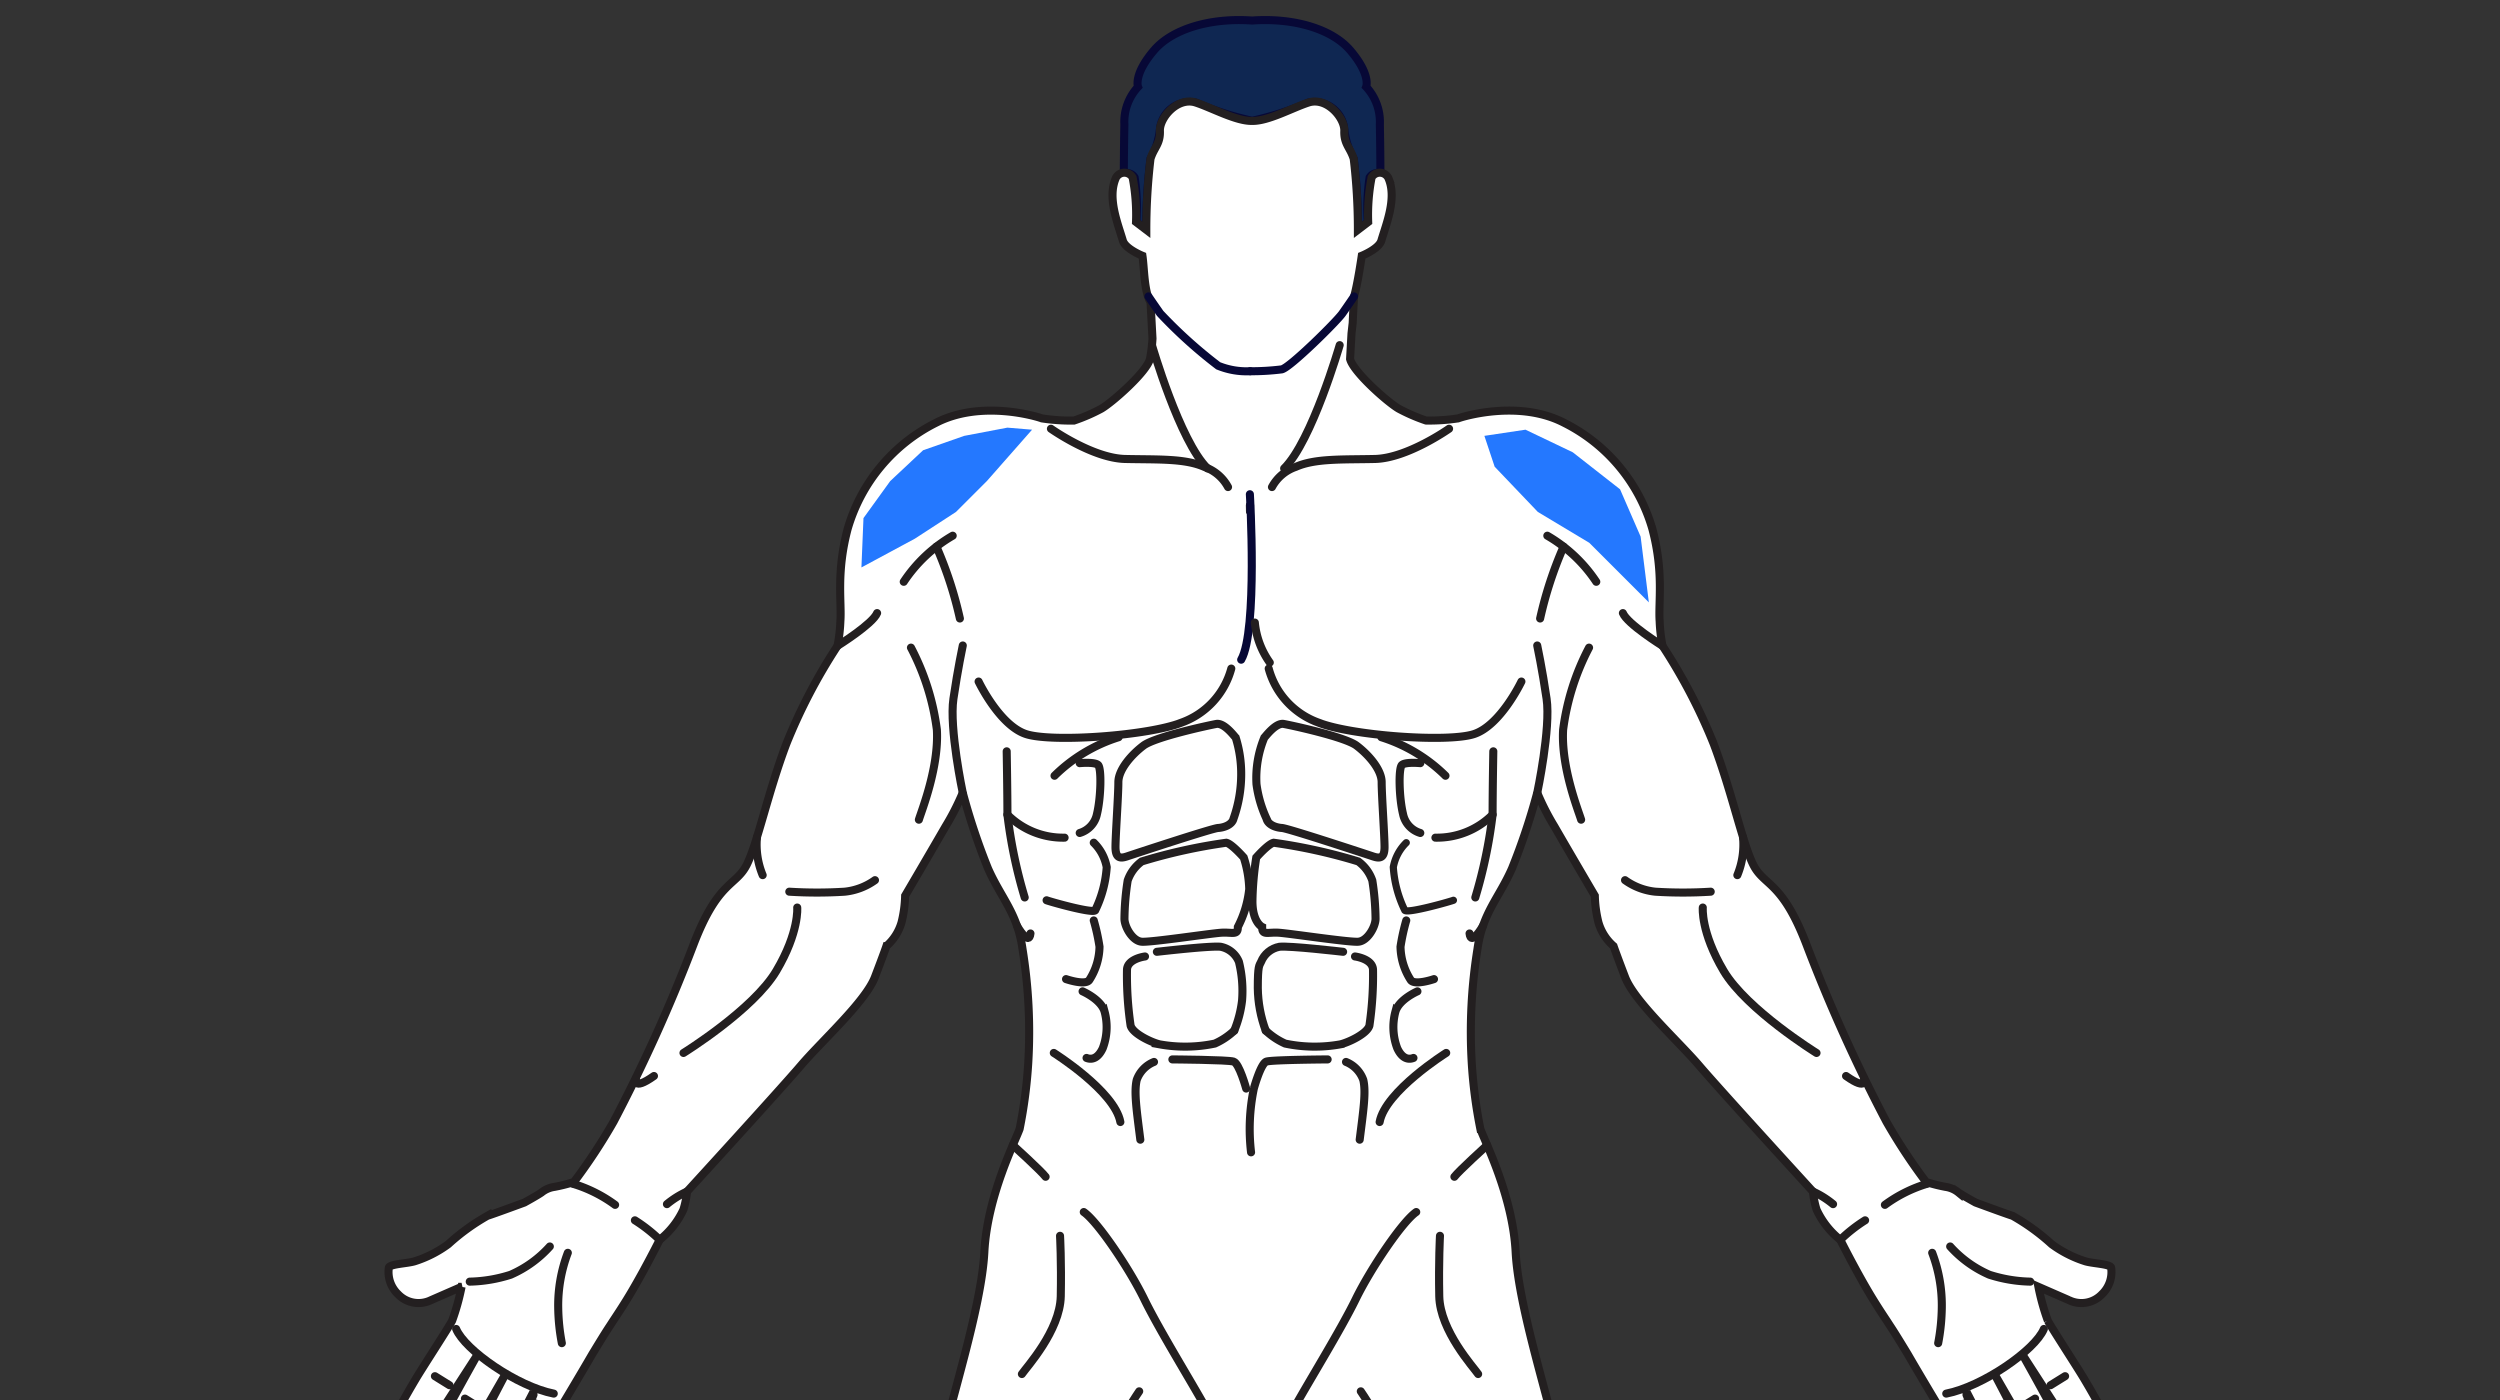 <?xml version="1.0" encoding="UTF-8" standalone="no"?>
<svg
   id="Layer_1"
   data-name="Layer 1"
   width="200"
   height="112"
   viewBox="0 0 200 112"
   version="1.1"
   sodipodi:docname="Deltoids.svg"
   inkscape:version="1.4 (86a8ad7, 2024-10-11)"
   xmlns:inkscape="http://www.inkscape.org/namespaces/inkscape"
   xmlns:sodipodi="http://sodipodi.sourceforge.net/DTD/sodipodi-0.dtd"
   xmlns="http://www.w3.org/2000/svg"
   xmlns:svg="http://www.w3.org/2000/svg">
  <rect x="0" y="0" width="200" height="112" fill="#333333" stroke="none"/>
  <sodipodi:namedview
     id="namedview102"
     pagecolor="#ffffff"
     bordercolor="#000000"
     borderopacity="0.25"
     inkscape:showpageshadow="2"
     inkscape:pageopacity="0.0"
     inkscape:pagecheckerboard="0"
     inkscape:deskcolor="#d1d1d1"
     showgrid="false"
     inkscape:zoom="6.08"
     inkscape:cx="99.917763"
     inkscape:cy="57.483553"
     inkscape:window-width="1920"
     inkscape:window-height="1009"
     inkscape:window-x="-8"
     inkscape:window-y="-8"
     inkscape:window-maximized="1"
     inkscape:current-layer="g102" />
  <defs
     id="defs1">
    <style
       id="style1">.cls-1,.cls-10,.cls-11,.cls-4,.cls-6,.cls-7,.cls-9{fill:none;}.cls-2{clip-path:url(#clip-path);}.cls-3{fill:#0f2752;}.cls-3,.cls-5,.cls-8{fill-rule:evenodd;}.cls-10,.cls-4{stroke:#070836;}.cls-10,.cls-11,.cls-4,.cls-6,.cls-7,.cls-9{stroke-linecap:round;stroke-miterlimit:2.613;}.cls-4,.cls-6{stroke-width:0.645px;}.cls-5{fill:#fff;}.cls-11,.cls-6,.cls-7,.cls-9{stroke:#231f20;}.cls-7{stroke-width:0.645px;}.cls-8{fill:#2478ff;}.cls-9{stroke-width:0.576px;}.cls-10{stroke-width:0.646px;}.cls-11{stroke-width:0.644px;}</style>
    <clipPath
       id="clip-path">
      <rect
         class="cls-1"
         x="26.67"
         y="-5.438"
         width="146.66"
         height="136.876"
         id="rect1" />
    </clipPath>
  </defs>
  <g
     class="cls-2"
     clip-path="url(#clip-path)"
     id="g102">
    <path
       class="cls-3"
       d="M100.17,9.661a24.062,24.062,0,0,1-4.511-1.458,2.417,2.417,0,0,0-2.861,2.115,6.22,6.22,0,0,1-.757,2.389,41.736,41.736,0,0,0-.334,5.68l-.799-.627a15.634,15.634,0,0,0-.138-3.564.768.768,0,0,0-.864-.328s.003-1.786.045-3.901A4.124,4.124,0,0,1,91.044,6.95s-.394-.979,1.287-2.937c1.42-1.656,4.41-2.612,7.838-2.37,3.428-.241,6.418.715,7.838,2.37,1.681,1.958,1.287,2.937,1.287,2.937a4.124,4.124,0,0,1,1.094,3.016c.042,2.115.045,3.901.045,3.901a.767.767,0,0,0-.863.328,15.634,15.634,0,0,0-.138,3.564l-.799.627a41.763,41.763,0,0,0-.334-5.68,6.218,6.218,0,0,1-.757-2.389,2.417,2.417,0,0,0-2.861-2.115A24.066,24.066,0,0,1,100.17,9.661Z"
       id="path1" />
    <path
       class="cls-4"
       d="M100.17,9.661a24.062,24.062,0,0,1-4.511-1.458,2.417,2.417,0,0,0-2.861,2.115,6.22,6.22,0,0,1-.757,2.389,41.736,41.736,0,0,0-.334,5.68l-.799-.627a15.634,15.634,0,0,0-.138-3.564.768.768,0,0,0-.864-.328s.003-1.786.045-3.901A4.124,4.124,0,0,1,91.044,6.95s-.394-.979,1.287-2.937c1.42-1.656,4.41-2.612,7.838-2.37,3.428-.241,6.418.715,7.838,2.37,1.681,1.958,1.287,2.937,1.287,2.937a4.124,4.124,0,0,1,1.094,3.016c.042,2.115.045,3.901.045,3.901a.767.767,0,0,0-.863.328,15.634,15.634,0,0,0-.138,3.564l-.799.627a41.763,41.763,0,0,0-.334-5.68,6.218,6.218,0,0,1-.757-2.389,2.417,2.417,0,0,0-2.861-2.115A24.066,24.066,0,0,1,100.17,9.661Z"
       id="path2" />
    <path
       class="cls-5"
       d="M92.041,24.178c.05.854.102,1.877.158,2.9a11.392,11.392,0,0,1-.205,1.643c-.259,1.037-2.995,3.455-3.888,3.974a14.203,14.203,0,0,1-2.188.95,15.306,15.306,0,0,1-2.563-.173c-.461-.173-4.895-1.497-8.466.346A13.76,13.76,0,0,0,67.805,42.34c-.922,3.513-.461,5.817-.576,7.372a12.499,12.499,0,0,1-.23,1.958,44.479,44.479,0,0,0-4.089,7.832c-1.497,3.974-2.304,7.948-3.168,9.675s-2.304,1.267-4.262,6.393a129.212,129.212,0,0,1-6.393,14.168,45.547,45.547,0,0,1-3.257,4.931c-.089-.032-.129-.044-.129-.044a12.843,12.843,0,0,1-1.34.325,2.116,2.116,0,0,0-1.046.453c-.376.259-1.363.8-1.363.8s-2.412.891-2.962,1.063a17.185,17.185,0,0,0-3.132,2.271,9.195,9.195,0,0,1-2.718,1.376c-.619.172-1.893.207-2.03.482a2.447,2.447,0,0,0,.723,2.134,2.265,2.265,0,0,0,2.65.482c1.342-.585,2.443-1.067,2.443-1.067a18.248,18.248,0,0,1-.757,2.719c-.31.585-2.374,3.751-2.925,4.68s-2.134,3.613-2.237,4.543.276,1.136,1.067,1.239,1.686-.791,2.099-1.48,3.958-6.16,3.958-6.16-4.543,8.087-4.68,8.913-.172,1.514,1.032,1.583,1.583-1.411,1.962-2.099,3.992-6.952,3.992-6.952-3.82,7.193-3.923,8.088.619,1.273,1.48.998,1.867-2.03,2.099-2.581,1.887-3.743,2.583-5.088v.245c-.603,1.51-2.113,4.826-1.482,5.428s1.599-1.027,2.229-2.055c.062-.101.15-.247.258-.426.723-1.168,2.813-4.67,3.699-6.205.178-.294.998-1.647,1.341-2.161.067-.101.175-.266.31-.477.466-.7.998-1.516,1.497-2.365.265-.45.526-.911.772-1.356.087-.155.167-.299.237-.43l.026-.049c.663-1.22,1.163-2.214,1.208-2.304l0,0,.002-.003.001-.001,0-.001,0-.001a6.662,6.662,0,0,0,1.9-2.419,7.098,7.098,0,0,0,.288-1.44s7.43-8.12,9.1-10.079,5.183-5.126,5.932-7.084.921-2.477.921-2.477a3.965,3.965,0,0,0,1.209-1.901,9.795,9.795,0,0,0,.288-2.131s2.131-3.628,3.225-5.529A19.819,19.819,0,0,0,77.02,63.418a52.071,52.071,0,0,0,2.016,6.047c1.037,2.361,2.361,3.571,2.764,6.45a41.725,41.725,0,0,1,.461,9.1,38.906,38.906,0,0,1-.691,5.299c-.346.979-2.591,5.356-2.822,9.848s-2.764,12.095-3.686,16.471-1.382,7.761-1.382,7.761H99.022s-.231-3.326-.231-4.075-.288-1.267,0-2.016A7.95,7.95,0,0,1,100,116.519a7.95,7.95,0,0,1,1.209,1.786c.288.749,0,1.267,0,2.016s-.231,4.075-.231,4.075H126.32s-.461-3.384-1.382-7.761-3.456-11.979-3.686-16.471-2.476-8.869-2.822-9.848a38.906,38.906,0,0,1-.691-5.299,41.731,41.731,0,0,1,.46-9.1c.403-2.88,1.728-4.089,2.764-6.45a52.08,52.08,0,0,0,2.016-6.047,19.819,19.819,0,0,0,1.382,2.707c1.094,1.901,3.225,5.529,3.225,5.529a9.799,9.799,0,0,0,.288,2.131,3.964,3.964,0,0,0,1.21,1.901s.173.518.921,2.477,4.262,5.126,5.932,7.084,9.1,10.079,9.1,10.079a7.098,7.098,0,0,0,.288,1.44,6.661,6.661,0,0,0,1.9,2.419l0,.001,0,.001.001.001.002.003,0,0c.045.09.544,1.084,1.208,2.304l.026.049c.07.131.15.276.237.43.246.445.507.906.772,1.356.499.849,1.031,1.666,1.497,2.365.135.211.243.377.31.477.343.514,1.164,1.867,1.341,2.161.886,1.535,2.976,5.037,3.699,6.205.108.179.196.325.258.426.63,1.027,1.598,2.657,2.229,2.055s-.879-3.918-1.482-5.428v-.245c.696,1.345,2.351,4.537,2.583,5.088s1.239,2.306,2.099,2.581,1.583-.103,1.48-.998-3.923-8.088-3.923-8.088,3.614,6.263,3.992,6.952.757,2.168,1.962,2.099,1.17-.757,1.032-1.583-4.68-8.913-4.68-8.913,3.544,5.471,3.958,6.16,1.308,1.583,2.099,1.48,1.17-.31,1.067-1.239-1.686-3.613-2.237-4.543-2.615-4.095-2.925-4.68a18.248,18.248,0,0,1-.757-2.719s1.101.482,2.443,1.067a2.264,2.264,0,0,0,2.65-.482,2.447,2.447,0,0,0,.723-2.134c-.137-.275-1.411-.31-2.03-.482a9.197,9.197,0,0,1-2.718-1.376,17.184,17.184,0,0,0-3.132-2.271c-.551-.172-2.962-1.063-2.962-1.063s-.987-.541-1.363-.8A2.116,2.116,0,0,0,155.64,94.95a12.85,12.85,0,0,1-1.34-.325s-.04.013-.129.044a45.547,45.547,0,0,1-3.257-4.931,129.212,129.212,0,0,1-6.393-14.168c-1.958-5.126-3.398-4.665-4.262-6.393s-1.67-5.702-3.167-9.675a44.479,44.479,0,0,0-4.089-7.832,12.499,12.499,0,0,1-.23-1.958c-.115-1.555.346-3.859-.576-7.372a13.759,13.759,0,0,0-7.084-8.524c-3.571-1.843-8.005-.518-8.466-.346a15.303,15.303,0,0,1-2.563.173,14.202,14.202,0,0,1-2.189-.95c-.893-.518-3.628-2.937-3.888-3.974v0l.113-2.033.096-.856c.045-1.071.11-2.116.11-2.116.279-.923.616-3.252.616-3.252s1.371-.548,1.567-1.214c.403-1.37,1.23-3.355.591-4.935a.76.76,0,0,0-1.371-.117,15.733,15.733,0,0,0-.274,3.564l-.823.627a48.212,48.212,0,0,0-.334-5.68c-.274-.901-.792-1.175-.753-2.232s-1.416-2.743-2.865-2.272c-1.296.42-3.222,1.499-4.512,1.469-1.289.03-3.215-1.049-4.511-1.469-1.449-.47-2.904,1.215-2.865,2.272s-.479,1.331-.753,2.232a48.198,48.198,0,0,0-.334,5.68l-.823-.627a15.722,15.722,0,0,0-.274-3.564.76.76,0,0,0-1.371.117c-.639,1.58.188,3.565.591,4.935.196.666,1.567,1.214,1.567,1.214C91.55,21.521,91.522,23.296,92.041,24.178Z"
       id="path3" />
    <path
       class="cls-6"
       d="M92.041,24.178c.05.854.102,1.877.158,2.9a11.392,11.392,0,0,1-.205,1.643c-.259,1.037-2.995,3.455-3.888,3.974a14.203,14.203,0,0,1-2.188.95,15.306,15.306,0,0,1-2.563-.173c-.461-.173-4.895-1.497-8.466.346A13.76,13.76,0,0,0,67.805,42.34c-.922,3.513-.461,5.817-.576,7.372a12.499,12.499,0,0,1-.23,1.958,44.479,44.479,0,0,0-4.089,7.832c-1.497,3.974-2.304,7.948-3.168,9.675s-2.304,1.267-4.262,6.393a129.212,129.212,0,0,1-6.393,14.168,45.547,45.547,0,0,1-3.257,4.931c-.089-.032-.129-.044-.129-.044a12.843,12.843,0,0,1-1.34.325,2.116,2.116,0,0,0-1.046.453c-.376.259-1.363.8-1.363.8s-2.412.891-2.962,1.063a17.185,17.185,0,0,0-3.132,2.271,9.195,9.195,0,0,1-2.718,1.376c-.619.172-1.893.207-2.03.482a2.447,2.447,0,0,0,.723,2.134,2.265,2.265,0,0,0,2.65.482c1.342-.585,2.443-1.067,2.443-1.067a18.248,18.248,0,0,1-.757,2.719c-.31.585-2.374,3.751-2.925,4.68s-2.134,3.613-2.237,4.543.276,1.136,1.067,1.239,1.686-.791,2.099-1.48,3.958-6.16,3.958-6.16-4.543,8.087-4.68,8.913-.172,1.514,1.032,1.583,1.583-1.411,1.962-2.099,3.992-6.952,3.992-6.952-3.82,7.193-3.923,8.088.619,1.273,1.48.998,1.867-2.03,2.099-2.581,1.887-3.743,2.583-5.088v.245c-.603,1.51-2.113,4.826-1.482,5.428s1.599-1.027,2.229-2.055c.062-.101.15-.247.258-.426.723-1.168,2.813-4.67,3.699-6.205.178-.294.998-1.647,1.341-2.161.067-.101.175-.266.31-.477.466-.7.998-1.516,1.497-2.365.265-.45.526-.911.772-1.356.087-.155.167-.299.237-.43l.026-.049c.663-1.22,1.163-2.214,1.208-2.304l0,0,.002-.003.001-.001,0-.001,0-.001a6.662,6.662,0,0,0,1.9-2.419,7.098,7.098,0,0,0,.288-1.44s7.43-8.12,9.1-10.079,5.183-5.126,5.932-7.084.921-2.477.921-2.477a3.965,3.965,0,0,0,1.209-1.901,9.795,9.795,0,0,0,.288-2.131s2.131-3.628,3.225-5.529A19.819,19.819,0,0,0,77.02,63.418a52.071,52.071,0,0,0,2.016,6.047c1.037,2.361,2.361,3.571,2.764,6.45a41.725,41.725,0,0,1,.461,9.1,38.906,38.906,0,0,1-.691,5.299c-.346.979-2.591,5.356-2.822,9.848s-2.764,12.095-3.686,16.471-1.382,7.761-1.382,7.761H99.022s-.231-3.326-.231-4.075-.288-1.267,0-2.016A7.95,7.95,0,0,1,100,116.519a7.95,7.95,0,0,1,1.209,1.786c.288.749,0,1.267,0,2.016s-.231,4.075-.231,4.075H126.32s-.461-3.384-1.382-7.761-3.456-11.979-3.686-16.471-2.476-8.869-2.822-9.848a38.906,38.906,0,0,1-.691-5.299,41.731,41.731,0,0,1,.46-9.1c.403-2.88,1.728-4.089,2.764-6.45a52.08,52.08,0,0,0,2.016-6.047,19.819,19.819,0,0,0,1.382,2.707c1.094,1.901,3.225,5.529,3.225,5.529a9.799,9.799,0,0,0,.288,2.131,3.964,3.964,0,0,0,1.21,1.901s.173.518.921,2.477,4.262,5.126,5.932,7.084,9.1,10.079,9.1,10.079a7.098,7.098,0,0,0,.288,1.44,6.661,6.661,0,0,0,1.9,2.419l0,.001,0,.001.001.001.002.003,0,0c.045.09.544,1.084,1.208,2.304l.026.049c.07.131.15.276.237.43.246.445.507.906.772,1.356.499.849,1.031,1.666,1.497,2.365.135.211.243.377.31.477.343.514,1.164,1.867,1.341,2.161.886,1.535,2.976,5.037,3.699,6.205.108.179.196.325.258.426.63,1.027,1.598,2.657,2.229,2.055s-.879-3.918-1.482-5.428v-.245c.696,1.345,2.351,4.537,2.583,5.088s1.239,2.306,2.099,2.581,1.583-.103,1.48-.998-3.923-8.088-3.923-8.088,3.614,6.263,3.992,6.952.757,2.168,1.962,2.099,1.17-.757,1.032-1.583-4.68-8.913-4.68-8.913,3.544,5.471,3.958,6.16,1.308,1.583,2.099,1.48,1.17-.31,1.067-1.239-1.686-3.613-2.237-4.543-2.615-4.095-2.925-4.68a18.248,18.248,0,0,1-.757-2.719s1.101.482,2.443,1.067a2.264,2.264,0,0,0,2.65-.482,2.447,2.447,0,0,0,.723-2.134c-.137-.275-1.411-.31-2.03-.482a9.197,9.197,0,0,1-2.718-1.376,17.184,17.184,0,0,0-3.132-2.271c-.551-.172-2.962-1.063-2.962-1.063s-.987-.541-1.363-.8A2.116,2.116,0,0,0,155.64,94.95a12.85,12.85,0,0,1-1.34-.325s-.04.013-.129.044a45.547,45.547,0,0,1-3.257-4.931,129.212,129.212,0,0,1-6.393-14.168c-1.958-5.126-3.398-4.665-4.262-6.393s-1.67-5.702-3.167-9.675a44.479,44.479,0,0,0-4.089-7.832,12.499,12.499,0,0,1-.23-1.958c-.115-1.555.346-3.859-.576-7.372a13.759,13.759,0,0,0-7.084-8.524c-3.571-1.843-8.005-.518-8.466-.346a15.303,15.303,0,0,1-2.563.173,14.202,14.202,0,0,1-2.189-.95c-.893-.518-3.628-2.937-3.888-3.974v0l.113-2.033.096-.856c.045-1.071.11-2.116.11-2.116.279-.923.616-3.252.616-3.252s1.371-.548,1.567-1.214c.403-1.37,1.23-3.355.591-4.935a.76.76,0,0,0-1.371-.117,15.733,15.733,0,0,0-.274,3.564l-.823.627a48.212,48.212,0,0,0-.334-5.68c-.274-.901-.792-1.175-.753-2.232s-1.416-2.743-2.865-2.272c-1.296.42-3.222,1.499-4.512,1.469-1.289.03-3.215-1.049-4.511-1.469-1.449-.47-2.904,1.215-2.865,2.272s-.479,1.331-.753,2.232a48.198,48.198,0,0,0-.334,5.68l-.823-.627a15.722,15.722,0,0,0-.274-3.564.76.76,0,0,0-1.371.117c-.639,1.58.188,3.565.591,4.935.196.666,1.567,1.214,1.567,1.214C91.55,21.521,91.522,23.296,92.041,24.178Z"
       id="path4" />
    <path
       class="cls-6"
       d="M76.215,42.857a11.807,11.807,0,0,0-3.916,3.686"
       id="path5" />
    <path
       class="cls-6"
       d="M74.913,43.734A31.063,31.063,0,0,1,76.791,49.48"
       id="path6" />
    <path
       class="cls-6"
       d="M78.288,54.524s1.67,3.513,3.801,4.204,9.848.115,12.44-.922a6.343,6.343,0,0,0,3.974-4.319"
       id="path7" />
    <path
       class="cls-6"
       d="M77.02,63.418s-1.092-5.156-.746-7.518.749-4.262.749-4.262"
       id="path8" />
    <path
       class="cls-6"
       d="M81.356,74.058s.966,1.712,1.081.618"
       id="path9" />
    <path
       class="cls-6"
       d="M81.976,71.797a38.981,38.981,0,0,1-1.382-6.623c0-1.843-.058-5.068-.058-5.068"
       id="path10" />
    <path
       class="cls-6"
       d="M60.559,66.965a6.396,6.396,0,0,0,.454,3.046"
       id="path11" />
    <path
       class="cls-6"
       d="M63.144,71.335a35.518,35.518,0,0,0,4.435,0,5.032,5.032,0,0,0,2.419-.921"
       id="path12" />
    <path
       class="cls-6"
       d="M66.998,51.67s2.826-1.759,3.171-2.623"
       id="path13" />
    <path
       class="cls-6"
       d="M72.877,51.811A19.453,19.453,0,0,1,74.95,58.377c.173,2.995-1.21,6.45-1.44,7.199"
       id="path14" />
    <path
       class="cls-6"
       d="M50.88,86.257s-.349,1.09,1.437-.177"
       id="path15" />
    <path
       class="cls-6"
       d="M54.678,84.237s5.586-3.456,7.43-6.566,1.67-5.068,1.67-5.068"
       id="path16" />
    <path
       class="cls-6"
       d="M45.804,94.692a11.145,11.145,0,0,1,3.404,1.697"
       id="path17" />
    <path
       class="cls-6"
       d="M52.773,99.183a12.155,12.155,0,0,0-1.981-1.557"
       id="path18" />
    <path
       class="cls-6"
       d="M54.962,95.325a7.307,7.307,0,0,0-1.606,1.006"
       id="path19" />
    <path
       class="cls-6"
       d="M99.995,116.027a9.184,9.184,0,0,1-3.502-3.34c-1.21-2.188-3.744-6.278-4.953-8.754s-3.744-6.22-4.838-6.969"
       id="path20" />
    <path
       class="cls-6"
       d="M81.025,91.612s2.279,2.07,2.624,2.531"
       id="path21" />
    <path
       class="cls-6"
       d="M91.137,111.305s-5.759,8.441-5.759,13.09"
       id="path22" />
    <path
       class="cls-6"
       d="M84.803,98.864s.115,2.073.058,4.838-2.764,5.702-3.11,6.22"
       id="path23" />
    <path
       class="cls-7"
       d="M98.683,65.489c-.115.489-.749.72-1.238.749s-6.767,2.102-7.285,2.275-.921.173-.921-.749.23-4.146.23-5.183,1.094-2.246,2.016-2.937,5.183-1.612,5.817-1.728,1.44.979,1.555,1.094a9.701,9.701,0,0,1,.438,2.972A10.595,10.595,0,0,1,98.683,65.489Z"
       id="path24" />
    <path
       class="cls-7"
       d="M99.028,74.157c.007.701-.432.403-1.325.461s-5.615.778-6.364.72-1.383-1.209-1.383-1.843a20.765,20.765,0,0,1,.259-3.053,3.174,3.174,0,0,1,1.123-1.526,43.865,43.865,0,0,1,6.767-1.497c.432.086,1.394,1.18,1.394,1.18a8.868,8.868,0,0,1,.44,2.528A8.515,8.515,0,0,1,99.028,74.157Z"
       id="path25" />
    <path
       class="cls-6"
       d="M91.6,76.518s-1.382.173-1.44,1.037a27.586,27.586,0,0,0,.288,4.492c.173.634,1.613,1.325,2.304,1.497a11.534,11.534,0,0,0,4.434-.058A5.624,5.624,0,0,0,98.741,82.45"
       id="path26" />
    <path
       class="cls-7"
       d="M92.55,76.144c.288-.029,4.233-.49,5.097-.403A1.974,1.974,0,0,1,99.115,76.95a9.72,9.72,0,0,1,.249,3.105A9.196,9.196,0,0,1,98.741,82.45"
       id="path27" />
    <path
       class="cls-6"
       d="M92.32,84.955a2.437,2.437,0,0,0-1.382,1.44c-.23.979,0,2.476.288,4.78"
       id="path28" />
    <path
       class="cls-6"
       d="M93.789,84.753s4.435.029,4.895.173,1.01,2.159,1.01,2.159"
       id="path29" />
    <path
       class="cls-6"
       d="M80.593,65.173a6.3,6.3,0,0,0,4.574,1.84"
       id="path39" />
    <path
       class="cls-6"
       d="M86.376,61.052s1.181-.115,1.469.144.23,2.621-.086,3.916a1.987,1.987,0,0,1-1.382,1.526"
       id="path40" />
    <path
       class="cls-6"
       d="M87.5,67.416a3.671,3.671,0,0,1,1.037,1.958,9.287,9.287,0,0,1-.922,3.455c-.259.259-3.686-.72-3.887-.806"
       id="path41" />
    <path
       class="cls-6"
       d="M87.5,73.636a16.363,16.363,0,0,1,.461,2.102,5.062,5.062,0,0,1-.806,2.649c-.288.49-1.872-.058-1.872-.058"
       id="path42" />
    <path
       class="cls-6"
       d="M86.607,79.309s1.469.634,1.757,1.613A4.761,4.761,0,0,1,88.22,83.859c-.317.691-.778.979-1.296.777"
       id="path43" />
    <path
       class="cls-6"
       d="M84.303,84.233s4.867,3.053,5.327,5.529"
       id="path44" />
    <path
       class="cls-6"
       d="M84.362,62.06a12.702,12.702,0,0,1,5.126-3.081"
       id="path45" />
    <path
       class="cls-6"
       d="M98.243,38.965a3.422,3.422,0,0,0-1.9-1.613c-1.555-.691-3.744-.576-6.335-.634S84.075,34.3,84.075,34.3"
       id="path46" />
    <path
       class="cls-6"
       d="M92.155,27.61s2.223,7.681,4.444,9.863"
       id="path47" />
    <line
       class="cls-6"
       x1="99.991"
       y1="40.432"
       x2="100"
       y2="40.895"
       id="line47" />
    <path
       class="cls-6"
       d="M43.986,99.718a9.096,9.096,0,0,1-3.137,2.262,11.476,11.476,0,0,1-3.269.551"
       id="path48" />
    <path
       class="cls-6"
       d="M45.426,100.225a11.855,11.855,0,0,0-.769,4.37,16.186,16.186,0,0,0,.29,2.857"
       id="path49" />
    <path
       class="cls-6"
       d="M36.491,106.316c.695,1.692,4.899,4.601,7.81,5.173"
       id="path50" />
    <line
       class="cls-6"
       x1="34.793"
       y1="110.094"
       x2="35.96"
       y2="110.819"
       id="line50" />
    <line
       class="cls-6"
       x1="37.193"
       y1="111.887"
       x2="38.36"
       y2="112.611"
       id="line51" />
    <line
       class="cls-6"
       x1="42.86"
       y1="112.287"
       x2="44.027"
       y2="113.011"
       id="line52" />
    <path
       class="cls-6"
       d="M123.786,42.857a11.806,11.806,0,0,1,3.916,3.686"
       id="path52" />
    <path
       class="cls-6"
       d="M125.087,43.734A31.058,31.058,0,0,0,123.21,49.48"
       id="path53" />
    <path
       class="cls-6"
       d="M121.712,54.524s-1.67,3.513-3.801,4.204-9.848.115-12.44-.922a6.344,6.344,0,0,1-3.974-4.319"
       id="path54" />
    <path
       class="cls-6"
       d="M122.981,63.418s1.092-5.156.746-7.518-.749-4.262-.749-4.262"
       id="path55" />
    <path
       class="cls-6"
       d="M118.645,74.058s-.966,1.712-1.081.618"
       id="path56" />
    <path
       class="cls-6"
       d="M118.025,71.797a38.976,38.976,0,0,0,1.383-6.623c0-1.843.057-5.068.057-5.068"
       id="path57" />
    <path
       class="cls-6"
       d="M139.442,66.965a6.397,6.397,0,0,1-.454,3.046"
       id="path58" />
    <path
       class="cls-6"
       d="M136.857,71.335a35.52,35.52,0,0,1-4.435,0,5.032,5.032,0,0,1-2.419-.921"
       id="path59" />
    <path
       class="cls-6"
       d="M133.002,51.67s-2.826-1.759-3.171-2.623"
       id="path60" />
    <path
       class="cls-6"
       d="M127.124,51.811a19.453,19.453,0,0,0-2.074,6.565c-.173,2.995,1.21,6.45,1.44,7.199"
       id="path61" />
    <path
       class="cls-6"
       d="M149.12,86.257s.349,1.09-1.437-.177"
       id="path62" />
    <path
       class="cls-6"
       d="M145.322,84.237s-5.586-3.456-7.429-6.566-1.67-5.068-1.67-5.068"
       id="path63" />
    <path
       class="cls-6"
       d="M154.196,94.692a11.144,11.144,0,0,0-3.404,1.697"
       id="path64" />
    <path
       class="cls-6"
       d="M147.227,99.183a12.16,12.16,0,0,1,1.981-1.557"
       id="path65" />
    <path
       class="cls-6"
       d="M145.039,95.325a7.307,7.307,0,0,1,1.606,1.006"
       id="path66" />
    <path
       class="cls-6"
       d="M100.005,116.027a9.184,9.184,0,0,0,3.502-3.34c1.21-2.188,3.744-6.278,4.953-8.754s3.744-6.22,4.838-6.969"
       id="path67" />
    <path
       class="cls-6"
       d="M118.975,91.612s-2.279,2.07-2.624,2.531"
       id="path68" />
    <path
       class="cls-6"
       d="M108.863,111.305s5.759,8.441,5.759,13.09"
       id="path69" />
    <path
       class="cls-6"
       d="M115.198,98.864s-.115,2.073-.057,4.838,2.764,5.702,3.11,6.22"
       id="path70" />
    <path
       class="cls-7"
       d="M101.145,59.01c.115-.115.921-1.21,1.555-1.094s4.896,1.037,5.817,1.728,2.016,1.9,2.016,2.937.23,4.262.23,5.183-.403.922-.921.749-6.796-2.246-7.285-2.275-1.123-.259-1.238-.749a9.487,9.487,0,0,1-.8-2.751A8.465,8.465,0,0,1,101.145,59.01Z"
       id="path71" />
    <path
       class="cls-7"
       d="M100.972,74.157c-.007.701.432.403,1.325.461s5.615.778,6.364.72,1.383-1.209,1.383-1.843a20.765,20.765,0,0,0-.259-3.053,3.174,3.174,0,0,0-1.123-1.526,43.865,43.865,0,0,0-6.767-1.497c-.432.086-1.394,1.18-1.394,1.18a24.369,24.369,0,0,0-.306,3.5C100.193,73.79,100.972,74.157,100.972,74.157Z"
       id="path72" />
    <path
       class="cls-6"
       d="M108.401,76.518s1.382.173,1.44,1.037a27.598,27.598,0,0,1-.288,4.492c-.173.634-1.613,1.325-2.304,1.497a11.534,11.534,0,0,1-4.435-.058,5.622,5.622,0,0,1-1.555-1.037"
       id="path73" />
    <path
       class="cls-7"
       d="m 107.45,76.144 c -0.288,-0.029 -4.233,-0.49 -5.097,-0.403 -0.664,0.125 -1.218,0.581 -1.469,1.209 -0.144,0.317 -0.26,0.26 -0.26,2.096 0.015,1.163 0.229,2.314 0.634,3.404"
       id="path74"
       sodipodi:nodetypes="ccccc" />
    <path
       class="cls-6"
       d="M107.681,84.955a2.437,2.437,0,0,1,1.382,1.44c.23.979,0,2.476-.288,4.78"
       id="path75" />
    <path
       class="cls-7"
       d="M106.211,84.753s-4.435.029-4.895.173-1.009,2.159-1.009,2.159a15.995,15.995,0,0,0-.222,5.101"
       id="path76" />
    <path
       class="cls-6"
       d="M119.407,65.173a6.301,6.301,0,0,1-4.574,1.84"
       id="path86" />
    <path
       class="cls-6"
       d="M113.624,61.052s-1.181-.115-1.469.144-.231,2.621.086,3.916a1.988,1.988,0,0,0,1.382,1.526"
       id="path87" />
    <path
       class="cls-9"
       d="M112.501,67.416a3.67,3.67,0,0,0-1.037,1.958,9.289,9.289,0,0,0,.921,3.455c.259.259,3.686-.72,3.888-.806"
       id="path88" />
    <path
       class="cls-6"
       d="M112.501,73.636a16.371,16.371,0,0,0-.46,2.102,5.062,5.062,0,0,0,.806,2.649c.288.49,1.872-.058,1.872-.058"
       id="path89" />
    <path
       class="cls-6"
       d="M113.394,79.309s-1.469.634-1.757,1.613a4.761,4.761,0,0,0,.144,2.937c.317.691.778.979,1.296.777"
       id="path90" />
    <path
       class="cls-6"
       d="M115.697,84.233s-4.867,3.053-5.327,5.529"
       id="path91" />
    <path
       class="cls-6"
       d="M115.638,62.06a12.702,12.702,0,0,0-5.126-3.081"
       id="path92" />
    <path
       class="cls-6"
       d="M101.757,38.965a3.423,3.423,0,0,1,1.901-1.613c1.555-.691,3.744-.576,6.335-.634S115.925,34.3,115.925,34.3"
       id="path93" />
    <line
       class="cls-6"
       x1="100.01"
       y1="40.432"
       x2="100"
       y2="40.895"
       id="line93" />
    <path
       class="cls-6"
       d="M156.014,99.718a9.096,9.096,0,0,0,3.137,2.262,11.477,11.477,0,0,0,3.269.551"
       id="path94" />
    <path
       class="cls-6"
       d="M154.575,100.225a11.853,11.853,0,0,1,.769,4.37,16.179,16.179,0,0,1-.29,2.857"
       id="path95" />
    <path
       class="cls-6"
       d="M163.51,106.316c-.695,1.692-4.899,4.601-7.81,5.173"
       id="path96" />
    <line
       class="cls-6"
       x1="165.208"
       y1="110.094"
       x2="164.041"
       y2="110.819"
       id="line96" />
    <line
       class="cls-6"
       x1="162.808"
       y1="111.887"
       x2="161.641"
       y2="112.611"
       id="line97" />
    <line
       class="cls-6"
       x1="157.14"
       y1="112.287"
       x2="155.973"
       y2="113.011"
       id="line98" />
    <path
       class="cls-10"
       d="M99.99,39.538s.637,10.952-.696,13.237"
       id="path98" />
    <path
       class="cls-11"
       d="M101.582,53.004a6.592,6.592,0,0,1-1.195-3.198"
       id="path99" />
    <path
       class="cls-4"
       d="M100.013,29.698a19.357,19.357,0,0,0,2.52-.148c.634-.106,4.384-3.809,4.854-4.475s.939-1.36.939-1.36"
       id="path100" />
    <path
       class="cls-4"
       d="M100.013,29.698a6.011,6.011,0,0,1-2.556-.436,37.664,37.664,0,0,1-4.642-4.188c-.47-.666-.939-1.36-.939-1.36"
       id="path101" />
    <path
       class="cls-6"
       d="M107.175,27.61s-2.223,7.681-4.444,9.863"
       id="path102" />
    <path
       style="fill:#2478ff;fill-opacity:1"
       d="m 68.914,45.395 0.164,-3.947 2.138,-2.961 2.632,-2.467 3.289,-1.151 3.454,-0.658 1.974,0.164 -3.618,4.112 -2.467,2.467 -3.289,2.138 z"
       id="path210" />
    <path
       style="fill:#2478ff;fill-opacity:1"
       d="m 118.75,34.868 3.289,-0.493 3.783,1.809 3.783,2.961 1.645,3.783 0.658,5.263 -4.77,-4.77 -4.112,-2.467 -3.454,-3.618 z"
       id="path211" />
  </g>
</svg>
